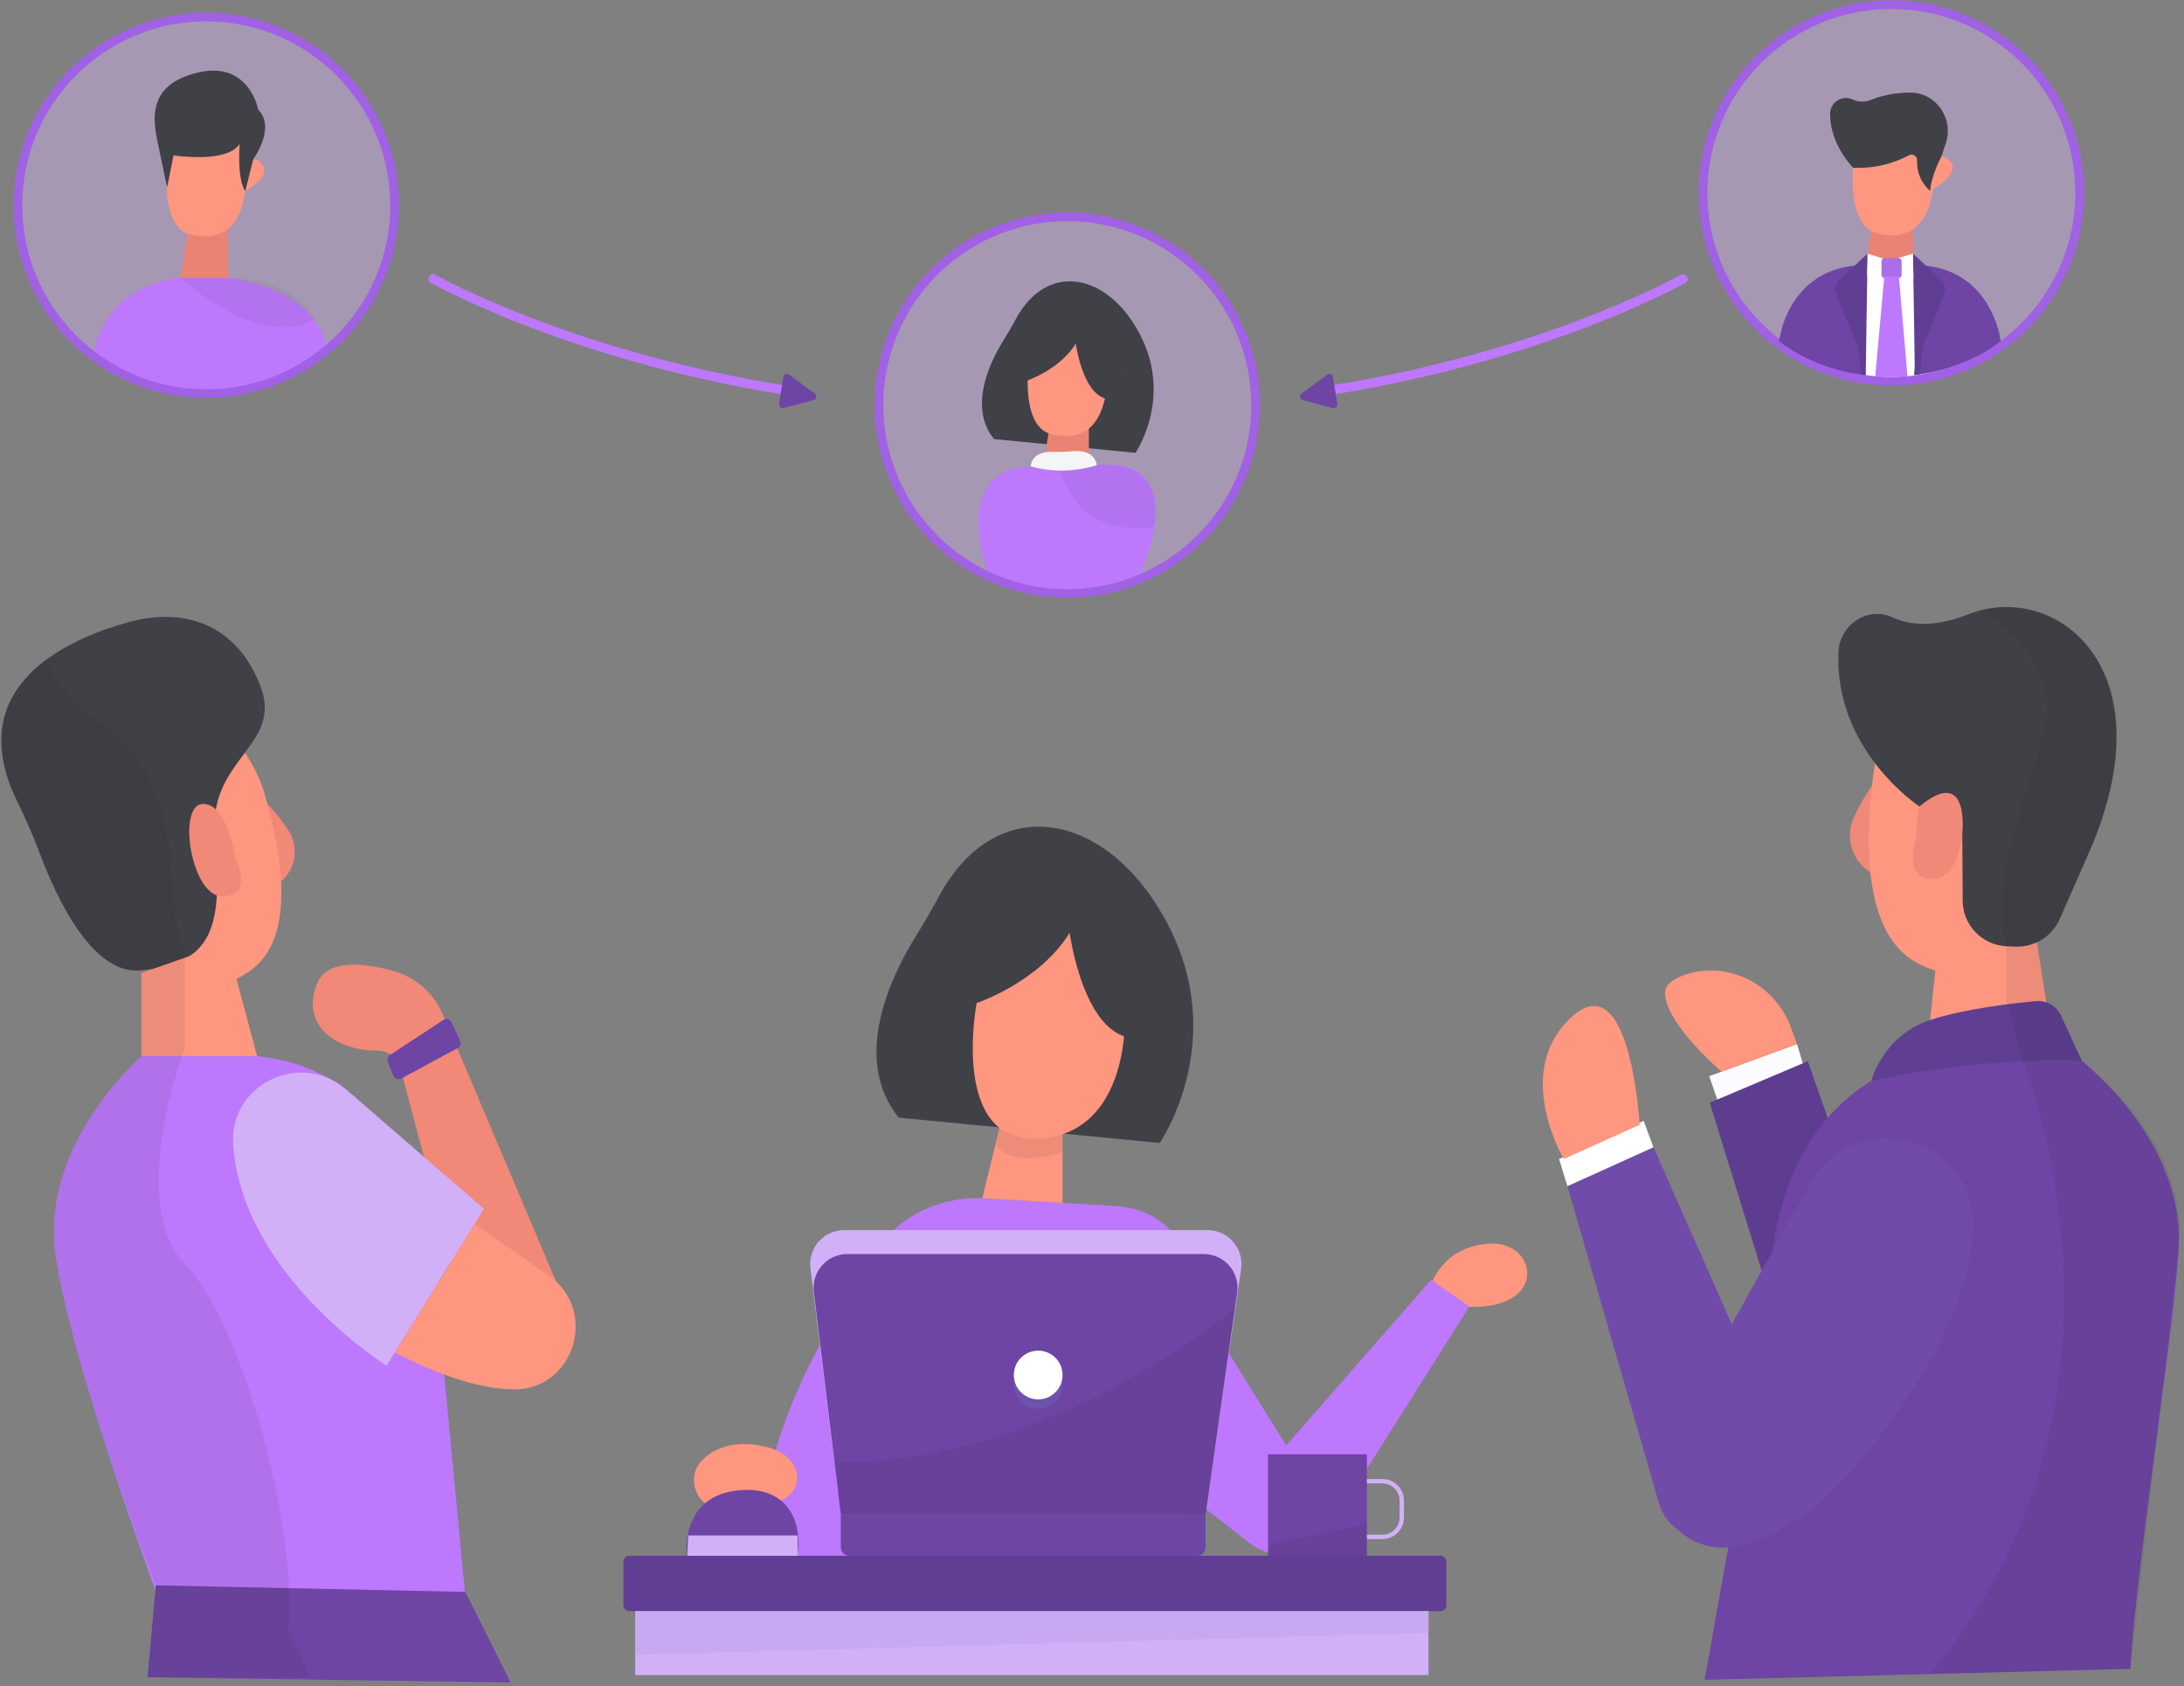 <?xml version="1.0" encoding="UTF-8"?>
<svg width="452px" height="349px" viewBox="0 0 452 349" version="1.1" xmlns="http://www.w3.org/2000/svg" xmlns:xlink="http://www.w3.org/1999/xlink">
    <rect x="0" y="0" width="452" height="349" fill="#808080" stroke="none"/>
    <!-- Generator: Sketch 57.1 (83088) - https://sketch.com -->
    <title>design asset 20</title>
    <desc>Created with Sketch.</desc>
    <g id="Page-1" stroke="none" stroke-width="1" fill="none" fill-rule="evenodd">
        <g id="design-asset-20" fill-rule="nonzero">
            <polygon id="Path" fill="#5E3D91" points="391.724 269.848 374.144 219.62 353.848 228.224 369.504 278.888"></polygon>
            <polygon id="Path" fill="#FCFBFF" points="355.424 227.556 353.728 222.736 371.912 216.08 373.104 220.064"></polygon>
            <path d="M356.296,221.792 L371.896,216.08 L370.64,212.636 C367.388,203.696 357.588,198.676 348.596,201.784 C346.164,202.624 344.504,203.864 344.596,205.684 C344.94,212.16 356.296,221.792 356.296,221.792 Z" id="Path" fill="#FF9680"></path>
            <circle id="Oval" fill="#DFBDFF" opacity="0.4" cx="42.688" cy="42.496" r="38.972"></circle>
            <polygon id="Path" fill="#EA8373" points="39.504 43.684 37.188 58.808 47.16 58.808 47.16 44.564"></polygon>
            <path d="M34.956,31.6 C34.956,31.6 32.296,46.932 39.508,48.564 C46.72,50.196 51.468,46.404 51.108,32.736 C50.748,19.068 35.432,25.512 34.956,31.6 Z" id="Path" fill="#FF9680"></path>
            <path d="M50.492,34.312 C50.492,34.312 52.148,31.408 54.28,34.044 C56.412,36.68 50.132,39.928 50.132,39.928 L50.492,34.312 Z" id="Path" fill="#FF9680"></path>
            <path d="M19.412,73.2 C19.412,73.2 20.684,59.488 37.384,57.548 L47.16,57.548 C47.16,57.548 65.068,59.268 67.616,71.82 C67.616,71.82 57.836,81.064 42.172,81.048 C42.172,81.036 29.6,81.752 19.412,73.2 Z" id="Path" fill="#BD78FD"></path>
            <path d="M37.384,57.536 C37.384,57.536 53.436,72.62 65.14,66.1 C65.14,66.1 61.58,58.012 47.14,57.536 L37.384,57.536 Z" id="Path" fill="#323144" opacity="0.07"></path>
            <path d="M32.692,29.772 L34.584,38.8 L35.916,32.16 C35.916,32.16 47.076,33.884 49.6,29.76 C49.6,29.76 48.976,36.756 50.748,39.568 L52.428,32.928 C52.428,32.928 57.172,26.436 53.452,22.716 C53.452,22.716 51.592,12.488 40.964,15.012 C30.336,17.536 31.656,24.844 32.692,29.772 Z" id="Path" fill="#404047"></path>
            <path d="M42.688,82.364 C26.563,82.364 12.025,72.65 5.854,57.752 C-0.316,42.854 3.095,25.706 14.498,14.304 C25.901,2.902 43.05,-0.508 57.948,5.664 C72.845,11.836 82.558,26.375 82.556,42.5 C82.53,64.507 64.695,82.34 42.688,82.364 L42.688,82.364 Z M42.688,4.424 C21.659,4.424 4.612,21.471 4.612,42.5 C4.612,63.529 21.659,80.576 42.688,80.576 C63.717,80.576 80.764,63.529 80.764,42.5 C80.742,21.48 63.708,4.446 42.688,4.424 L42.688,4.424 Z" id="Shape" fill="#A161E5"></path>
            <circle id="Oval" fill="#DFBDFF" opacity="0.4" cx="220.892" cy="83.844" r="38.972"></circle>
            <path d="M207.652,70.492 C204.98,74.78 200.308,84.188 205.72,90.872 L234.992,93.72 C234.992,93.72 242.932,82.276 235.768,68.92 C229.008,56.324 216.652,54.248 210.284,65.956 C209.452,67.496 208.576,69.012 207.652,70.492 Z" id="Path" fill="#404047"></path>
            <polygon id="Path" fill="#EA8373" points="217.704 85.028 215.388 100.152 225.36 100.152 225.36 85.908"></polygon>
            <path d="M213.156,72.928 C213.156,72.928 210.5,88.26 217.708,89.892 C224.916,91.524 229.668,87.732 229.308,74.064 C228.948,60.396 213.632,66.856 213.156,72.928 Z" id="Path" fill="#FF9680"></path>
            <path d="M228.692,75.656 C228.692,75.656 230.352,72.752 232.48,75.388 C234.608,78.024 228.332,81.272 228.332,81.272 L228.692,75.656 Z" id="Path" fill="#FF9680"></path>
            <path d="M220.892,123.708 C204.766,123.71 190.227,113.997 184.056,99.099 C177.884,84.201 181.294,67.052 192.697,55.649 C204.1,44.246 221.249,40.836 236.147,47.008 C251.045,53.179 260.758,67.718 260.756,83.844 C260.73,105.849 242.897,123.682 220.892,123.708 L220.892,123.708 Z M220.892,45.768 C205.491,45.766 191.606,55.042 185.712,69.27 C179.817,83.498 183.073,99.876 193.963,110.766 C204.852,121.657 221.23,124.915 235.458,119.022 C249.687,113.129 258.964,99.245 258.964,83.844 C258.94,62.827 241.909,45.794 220.892,45.768 L220.892,45.768 Z" id="Shape" fill="#A161E5"></path>
            <path d="M204.344,118.132 C204.344,118.132 195.652,95.156 215.944,96.588 L225.292,96.524 C225.292,96.524 247.08,91.268 236.048,118.772 C236.036,118.772 220.824,126.24 204.344,118.132 Z" id="Path" fill="#BD78FD"></path>
            <path d="M219.444,97.372 C219.444,97.372 222.496,111.504 238.896,109.016 C238.896,109.016 240.496,101.056 235.5,97.748 C235.5,97.748 232.164,95.632 226.996,96.268 L219.444,97.372 Z" id="Path" fill="#323144" opacity="0.07"></path>
            <path d="M212.48,78.8 C212.48,78.8 219.324,76.52 222.644,71.116 C222.644,71.116 224.192,82.976 230.152,82.636 C230.152,82.636 234.432,78.452 232.468,73.484 C230.504,68.516 226.368,61.34 218.192,62.96 C210.016,64.58 212.48,78.8 212.48,78.8 Z" id="Path" fill="#404047"></path>
            <path d="M213.324,96.54 C213.324,96.54 213.26,93.316 218.156,93.504 C219.385,93.555 220.616,93.517 221.84,93.392 C223.712,93.204 226.48,93.428 226.996,96.268 C222.559,97.665 217.813,97.759 213.324,96.54 Z" id="Path" fill="#F4F5F7"></path>
            <path d="M55.36,166.4 C57.02,168.135 58.509,170.026 59.804,172.048 C61.871,175.448 61.183,179.842 58.176,182.448 L58.176,182.448 L55.36,166.4 Z" id="Path" fill="#F28877"></path>
            <path d="M117.236,270.284 L91.66,209.972 C89.76,205.51 85.918,202.166 81.236,200.9 C75.256,199.264 67.656,198.404 65.552,203.7 C62.352,211.768 68.852,217.452 78.248,217.464 C80.42,217.491 82.306,218.964 82.86,221.064 L95.6,269.008 C95.6,269.008 110.068,288.312 117.236,270.284 Z" id="Path" fill="#F28877"></path>
            <path d="M31.716,143.376 C42.84,145.324 51.716,153.796 54.868,164.64 C58.448,176.936 61.2,193.892 52.092,200.668 C37.068,211.844 24.572,192.804 18.46,182.352 C13.332,173.576 6.608,138.984 31.716,143.376 Z" id="Path" fill="#FF9680"></path>
            <path d="M3.548,165.828 C5.312,169.448 6.944,173.132 8.348,176.904 C11.788,186.06 19.236,201.928 29.252,200.836 C43.252,199.3 46.34,193.236 44.452,173.532 C42.852,156.692 58.852,154.568 53.804,141.764 C48.756,128.96 37.92,125.716 26.8,128.712 C16.356,131.532 -8.632,140.844 3.548,165.828 Z" id="Path" fill="#404047"></path>
            <polygon id="Path" fill="#FF9680" points="29.256 201.376 29.256 226.64 55.36 226.64 46.96 195.152"></polygon>
            <path d="M53.2,218.584 L29.256,218.584 C29.256,218.584 9.168,235.956 11.304,258.02 C13.44,280.084 35.924,339.376 35.924,339.376 L96.48,332.32 L89.776,261.716 C89.776,261.716 86.96,222 53.2,218.584 Z" id="Path" fill="#BD78FD"></path>
            <path d="M71.6,225.456 L100.148,250.172 L80.004,282.652 C80.004,282.652 50,263.884 48.252,236.8 C47.452,224.4 62.228,217.328 71.6,225.456 Z" id="Path" fill="#D2B0F7"></path>
            <path d="M98.208,253.324 L113.564,264 C123.92,271.2 118.896,287.676 106.28,287.556 C100.368,287.496 92.412,285.416 81.708,279.932 L98.208,253.324 Z" id="Path" fill="#FF9680"></path>
            <path d="M80.692,218.368 L91.764,211.092 C92.04,210.911 92.38,210.858 92.698,210.947 C93.015,211.036 93.279,211.258 93.42,211.556 L95.244,215.408 C95.501,215.957 95.286,216.612 94.752,216.9 L83.016,223.236 C82.729,223.39 82.391,223.415 82.085,223.303 C81.779,223.191 81.536,222.955 81.416,222.652 L80.26,219.744 C80.059,219.241 80.239,218.666 80.692,218.368 Z" id="Path" fill="#6E44A5"></path>
            <path d="M48.724,177.72 C48.724,177.72 47.056,166 41.836,166.4 C36.616,166.8 39.592,185.776 46.128,185.508 C52.664,185.24 48.724,177.72 48.724,177.72 Z" id="Path" fill="#F28877"></path>
            <polygon id="Path" fill="#6E44A5" points="32.264 328.116 30.528 347.132 105.672 348.208 96.304 329.472"></polygon>
            <path d="M30.528,347.132 L32.264,328.116 C32.264,328.116 13.436,280 11.304,257.948 C9.172,235.896 29.256,218.512 29.256,218.512 L29.256,201.312 L32.2,200.276 C31.231,200.496 30.251,200.661 29.264,200.772 C19.264,201.864 11.796,185.996 8.36,176.84 C6.944,173.072 5.312,169.384 3.56,165.764 C-3.4,151.488 1.784,142.332 9.452,136.564 C11.216,140.776 14.652,145.364 20.948,149.72 C40.464,163.208 33.236,189.72 38.296,197.052 L38.296,216.744 C38.296,216.744 26.008,248.836 38.296,261.668 C50.584,274.5 61.6,317.064 59.704,337.34 L64.172,347.132 L30.528,347.132 Z" id="Path" fill="#212123" opacity="0.08"></path>
            <path d="M387.4,162.612 C385.892,164.781 384.597,167.091 383.532,169.508 C381.866,173.554 383.362,178.212 387.072,180.532 L387.072,180.532 L387.4,162.612 Z" id="Path" fill="#F28877"></path>
            <path d="M409.2,133.568 C397.44,137.568 389.24,148.3 387.656,160.624 C385.86,174.6 385.756,193.496 396.812,199.312 C415.044,208.912 425.384,186.076 430.248,173.672 C434.308,163.26 435.724,124.516 409.2,133.568 Z" id="Path" fill="#FF9680"></path>
            <polygon id="Path" fill="#FF9680" points="421.54 194.96 426.036 223.652 397.66 228.1 401.428 192.444"></polygon>
            <path d="M352.8,347.668 L366.24,272.088 C366.24,272.088 362.532,228.416 398.64,218.98 L424.68,214.896 C424.68,214.896 449.48,230.356 450.912,254.704 C451.568,265.78 442.112,322.372 440.912,345.388 L352.8,347.668 Z" id="Path" fill="#6E44A5"></path>
            <path d="M396.54,173.792 C396.54,173.792 396.36,160.752 402.1,160.32 C407.84,159.888 407.844,181 400.692,181.82 C393.54,182.64 396.54,173.792 396.54,173.792 Z" id="Path" fill="#F28877"></path>
            <path d="M397.24,166.904 C397.24,166.904 379.6,155.356 380.488,134.924 C380.736,129.292 386.548,125.38 391.656,127.76 C395.216,129.416 400.288,129.932 407.344,127.144 C425.304,120.044 448.892,138.156 432.5,176.06 L426.28,190.18 C424.684,193.802 421.035,196.079 417.08,195.92 L415.204,195.84 C410.173,195.579 406.221,191.437 406.196,186.4 L406.116,172.32 C406.116,172.32 407.72,158.304 397.24,166.904 Z" id="Path" fill="#404047"></path>
            <path d="M374.748,244.82 L344.4,299.108 C338.4,309.864 348,322.772 359.976,319.908 C368.84,317.8 379.496,311.056 390.808,294.768 C390.808,294.768 408.408,272.932 408.252,253.168 C408.132,234.944 383.652,228.892 374.748,244.82 Z" id="Path" fill="#704BAA"></path>
            <path d="M387.272,223.728 C387.272,223.728 389.62,214.376 399.456,211.116 C406.324,208.844 416.072,207.692 421.328,207.204 C423.539,207 425.638,208.214 426.564,210.232 L430.88,219.6 C430.88,219.6 411.276,218.368 387.272,223.728 Z" id="Path" fill="#5F3E93"></path>
            <circle id="Oval" fill="#DFBDFF" opacity="0.4" cx="391.444" cy="39.928" r="38.972"></circle>
            <polygon id="Path" fill="#EA8373" points="388.256 41.116 385.94 56.24 395.912 56.24 395.912 41.996"></polygon>
            <path d="M383.92,30.96 C383.92,30.96 381.204,46.648 388.58,48.316 C395.956,49.984 400.808,46.104 400.42,32.128 C400.032,18.152 384.4,24.752 383.92,30.96 Z" id="Path" fill="#FF9680"></path>
            <path d="M399.812,33.752 C399.812,33.752 401.508,30.78 403.688,33.476 C405.868,36.172 399.444,39.5 399.444,39.5 L399.812,33.752 Z" id="Path" fill="#FF9680"></path>
            <path d="M368.164,70.616 C368.164,70.616 369.436,56.904 386.136,54.968 L395.912,54.968 C395.912,54.968 411.512,58.064 414.08,70.616 C414.08,70.616 406.592,78.484 390.924,78.468 C390.924,78.468 378.356,79.2 368.164,70.616 Z" id="Path" fill="#FEFEFF"></path>
            <path d="M391.444,79.796 C375.319,79.798 360.78,70.085 354.608,55.188 C348.436,40.29 351.846,23.141 363.248,11.738 C374.65,0.335 391.798,-3.076 406.696,3.094 C421.594,9.265 431.308,23.803 431.308,39.928 C431.284,61.935 413.451,79.77 391.444,79.796 L391.444,79.796 Z M391.444,1.852 C376.043,1.85 362.158,11.126 356.264,25.354 C350.369,39.582 353.625,55.96 364.515,66.85 C375.404,77.741 391.782,80.999 406.01,75.106 C420.239,69.213 429.516,55.329 429.516,39.928 C429.492,18.911 412.461,1.878 391.444,1.852 L391.444,1.852 Z" id="Shape" fill="#A161E5"></path>
            <path d="M383.512,34.708 C383.512,34.708 378.776,30 378.748,23.6 C378.743,22.467 379.32,21.411 380.275,20.802 C381.23,20.192 382.43,20.115 383.456,20.596 C384.703,21.166 386.137,21.166 387.384,20.596 C389.982,19.619 392.74,19.134 395.516,19.168 C400.792,19.272 404.368,24.616 402.716,29.62 L401.804,32.356 C401.804,32.356 399.668,36.316 399.46,39.508 C397.641,37.943 396.644,35.629 396.756,33.232 C396.786,32.815 396.587,32.415 396.237,32.187 C395.887,31.96 395.441,31.94 395.072,32.136 C391.525,34.031 387.528,34.92 383.512,34.708 L383.512,34.708 Z" id="Path" fill="#404047"></path>
            <path d="M386.332,53.672 C386.332,53.672 384.88,68.644 386.136,77.632 C386.136,77.632 376.452,76.988 368.164,70.616 C368.164,70.616 369.744,56.384 383.896,54.968 L386.332,53.672 Z" id="Path" fill="#6E44A5"></path>
            <path d="M395.912,53.672 C395.912,53.672 397.368,68.644 396.108,77.632 C396.108,77.632 405.792,76.988 414.08,70.616 C414.08,70.616 412.48,56.384 398.352,54.968 L395.912,53.672 Z" id="Path" fill="#6E44A5"></path>
            <path d="M386.516,52.488 C386.516,52.488 382.66,56.044 380.592,58.056 C379.906,58.723 379.681,59.733 380.02,60.628 C381.012,63.28 383.152,68.9 384.492,71.576 L385.088,77.516 L386.136,77.632 C386.136,77.632 386.4,58.4 386.516,52.488 Z" id="Path" fill="#5F3E93"></path>
            <path d="M395.912,52.488 C395.912,52.488 399.768,56.044 401.832,58.056 C402.518,58.723 402.743,59.733 402.404,60.628 C401.416,63.28 399.272,68.9 397.936,71.576 L397.336,77.516 L396.292,77.632 C396.292,77.632 396.032,58.4 395.912,52.488 Z" id="Path" fill="#5F3E93"></path>
            <polygon id="Path" fill="#FEFEFF" points="386.516 52.488 390.252 53.672 390.564 58.164 386.432 57.06"></polygon>
            <polygon id="Path" fill="#FEFEFF" points="395.912 52.488 391.992 53.672 391.684 58.164 396 57.596"></polygon>
            <path d="M390.052,53.4 L392.908,53.4 C393.266,53.4 393.556,53.69 393.556,54.048 L393.556,56.904 C393.556,57.077 393.487,57.243 393.365,57.365 C393.243,57.487 393.077,57.556 392.904,57.556 L390.048,57.556 C389.688,57.556 389.396,57.264 389.396,56.904 L389.396,54.048 C389.396,53.69 389.686,53.4 390.044,53.4 L390.052,53.4 Z" id="Path" fill="#A96DE8"></path>
            <path d="M389.972,57.2 L388.108,77.86 C390.322,78.129 392.562,78.129 394.776,77.86 L392.988,57.2 L389.972,57.2 Z" id="Path" fill="#BD78FD"></path>
            <path d="M296.164,265.944 C296.164,265.944 298.54,257.784 308.516,257.388 C318.492,256.992 320.564,271.752 302.6,270.4 L296.164,265.944 Z" id="Path" fill="#FF9680"></path>
            <path d="M250.564,274.044 L266.196,299.148 L296.164,264.884 L304.1,270.4 L274.944,316.572 C273.265,319.23 270.542,321.054 267.445,321.595 C264.349,322.136 261.168,321.343 258.688,319.412 L240,304.852 L250.564,274.044 Z" id="Path" fill="#BD78FD"></path>
            <path d="M188.512,251.848 C188.512,251.848 168.912,271.88 160.544,300.116 C160.544,300.116 149.26,315.06 164.98,321.988 C180.7,328.916 192.412,319.688 188.512,296.204 C184.612,272.72 188.512,251.848 188.512,251.848 Z" id="Path" fill="#BD78FD"></path>
            <path d="M187.272,252.688 C181.464,256.88 176.072,264.52 177.748,278.312 L179.6,322 L243.28,322 C243.28,322 263.6,251.176 230.66,249.6 L204.016,248 C198.072,247.676 192.1,249.2 187.272,252.688 Z" id="Path" fill="#BD78FD"></path>
            <path d="M286.12,318.528 L281.32,318.528 L281.32,317.624 L286.12,317.624 C288.074,317.622 289.658,316.038 289.66,314.084 L289.66,310.556 C289.658,308.602 288.074,307.018 286.12,307.016 L281.776,307.016 L281.776,306.112 L286.12,306.112 C288.573,306.114 290.562,308.103 290.564,310.556 L290.564,314.084 C290.562,316.537 288.573,318.526 286.12,318.528 Z" id="Path" fill="#D2B0F7"></path>
            <rect id="Rectangle" fill="#6E44A5" x="262.444" y="300.992" width="20.44" height="21.228"></rect>
            <polygon id="Path" fill="#212123" opacity="0.08" points="262.444 319.7 282.884 315.436 282.884 322.22 262.444 322.22"></polygon>
            <rect id="Rectangle" fill="#5F3E93" x="129.032" y="321.988" width="170.292" height="11.48" rx="1.212"></rect>
            <rect id="Rectangle" fill="#D2B0F7" x="131.456" y="333.44" width="164.192" height="13.252"></rect>
            <path d="M189.572,193.708 C184.64,201.616 176.024,218.976 186.004,231.308 L240.004,236.556 C240.004,236.556 254.652,215.444 241.436,190.824 C228.968,167.588 206.172,163.752 194.424,185.352 C192.888,188.18 191.276,190.976 189.572,193.708 Z" id="Path" fill="#404047"></path>
            <polygon id="Path" fill="#6D6DBC" opacity="0.1" points="131.456 333.44 131.456 342.476 295.648 337.96 295.648 333.44"></polygon>
            <path d="M174.032,313.576 L249.488,313.576 L249.488,320.232 C249.488,321.215 248.691,322.012 247.708,322.012 L175.812,322.012 C174.829,322.012 174.032,321.215 174.032,320.232 L174.032,313.576 Z" id="Path" fill="#5A82A7"></path>
            <path d="M174.032,313.576 L249.488,313.576 L249.488,320.232 C249.488,321.215 248.691,322.012 247.708,322.012 L175.812,322.012 C174.829,322.012 174.032,321.215 174.032,320.232 L174.032,313.576 Z" id="Path" fill="#6E44A5"></path>
            <path d="M173.396,308.608 L167.72,262.4 C167.493,260.402 168.134,258.404 169.481,256.911 C170.827,255.418 172.75,254.575 174.76,254.596 L249.848,254.596 C251.884,254.574 253.828,255.438 255.176,256.964 C256.524,258.49 257.141,260.527 256.868,262.544 L250.196,308.608 L173.396,308.608 Z" id="Path" fill="#D2B0F7"></path>
            <path d="M174.032,313.576 L168.432,267.348 C168.194,265.369 168.814,263.383 170.136,261.892 C171.458,260.4 173.355,259.546 175.348,259.544 L249.144,259.544 C251.163,259.544 253.083,260.419 254.407,261.944 C255.731,263.469 256.328,265.493 256.044,267.492 L249.488,313.576 L174.032,313.576 Z" id="Path" fill="#6E44A5"></path>
            <path d="M174.032,313.576 L249.488,313.576 L255.6,270.732 C255.6,270.732 217.748,303.2 172.716,302.676 L174.032,313.576 Z" id="Path" fill="#212123" opacity="0.08"></path>
            <circle id="Oval" fill="#6D6DBC" opacity="0.33" cx="214.864" cy="286.56" r="5.044"></circle>
            <circle id="Oval" fill="#FEFFFF" cx="214.864" cy="284.58" r="5.044"></circle>
            <path d="M202.124,207.6 C202.124,207.6 196.484,236.856 215.04,235.684 C228.936,234.804 231.964,221.4 232.608,214.728 C232.873,212.183 233.379,209.669 234.12,207.22 C235.964,200.988 237.972,188.688 227.672,182.796 C213.54,174.716 203.384,191.38 202.124,207.6 Z" id="Path" fill="#FF9680"></path>
            <polygon id="Path" fill="#FF9680" points="208.004 228.74 203.3 247.984 219.912 248.972 219.912 228.572"></polygon>
            <path d="M150.92,312.352 C144.92,313.492 141.096,306.132 145.576,301.952 C147.716,299.952 151.028,298.42 156.1,298.996 C168.4,300.396 166.444,311.02 159.176,311.02 C156.144,311.024 153.408,311.884 150.92,312.352 Z" id="Path" fill="#FF9680"></path>
            <path d="M142.12,322 C142.12,322 140.724,310.4 151.628,308.62 C162.532,306.84 166.316,314.512 164.98,322 L142.12,322 Z" id="Path" fill="#6E44A5"></path>
            <polygon id="Path" fill="#D2B0F7" points="142.428 317.792 165.08 317.792 165.08 321.988 142.22 321.988"></polygon>
            <path d="M206.852,233.448 C206.852,233.448 211.528,237.448 219.912,234.756 L219.912,238.4 C219.912,238.4 210.612,242.028 205.976,237.052 L206.852,233.448 Z" id="Path" fill="#212123" opacity="0.08"></path>
            <path d="M202.124,207.6 C202.124,207.6 215.092,203.276 221.38,193.036 C221.38,193.036 224.312,215.512 235.616,214.864 C235.616,214.864 243.724,206.936 240.016,197.528 C236.308,188.12 228.436,174.512 212.944,177.6 C197.452,180.688 202.124,207.6 202.124,207.6 Z" id="Path" fill="#404047"></path>
            <path d="M166.892,82.36 C166.847,82.364 166.801,82.364 166.756,82.36 C119.452,75.616 89.436,58.692 89.156,58.52 C88.86,58.351 88.677,58.038 88.675,57.697 C88.673,57.357 88.853,57.041 89.147,56.869 C89.441,56.697 89.804,56.695 90.1,56.864 C90.396,57.032 120.12,73.78 167.04,80.464 C167.529,80.542 167.878,80.98 167.844,81.474 C167.809,81.969 167.403,82.355 166.908,82.364 L166.892,82.36 Z" id="Path" fill="#BD78FD"></path>
            <path d="M162.116,78 L161.236,83.6 C161.196,83.849 161.285,84.101 161.473,84.27 C161.66,84.439 161.92,84.502 162.164,84.436 L168.4,82.8 C168.676,82.725 168.884,82.499 168.938,82.219 C168.991,81.938 168.881,81.651 168.652,81.48 L163.308,77.54 C163.101,77.381 162.826,77.341 162.583,77.435 C162.339,77.529 162.162,77.743 162.116,78 Z" id="Path" fill="#6E44A5"></path>
            <path d="M271.096,82.36 C270.6,82.353 270.192,81.967 270.157,81.472 C270.121,80.978 270.47,80.538 270.96,80.46 C317.88,73.768 347.604,57.02 347.9,56.86 C348.353,56.638 348.9,56.805 349.151,57.243 C349.402,57.681 349.269,58.238 348.848,58.516 C348.548,58.688 318.536,75.612 271.248,82.356 C271.198,82.362 271.147,82.363 271.096,82.36 Z" id="Path" fill="#BD78FD"></path>
            <path d="M275.868,78 L276.752,83.6 C276.792,83.849 276.703,84.101 276.515,84.27 C276.328,84.439 276.068,84.502 275.824,84.436 L269.6,82.8 C269.322,82.728 269.111,82.502 269.057,82.22 C269.003,81.938 269.116,81.65 269.348,81.48 L274.692,77.54 C274.898,77.387 275.168,77.35 275.408,77.444 C275.647,77.537 275.821,77.748 275.868,78 L275.868,78 Z" id="Path" fill="#6E44A5"></path>
            <path d="M343.312,311.056 L324.4,245.496 L342.204,237.44 L372.94,306.896 L359.16,316.62 C356.435,318.543 352.948,319.029 349.801,317.924 C346.654,316.82 344.237,314.26 343.312,311.056 L343.312,311.056 Z" id="Path" fill="#704BAA"></path>
            <polygon id="Path" fill="#FFFFFF" points="324.396 245.496 322.664 239.876 340.164 231.976 342.2 237.44"></polygon>
            <path d="M323.636,239.876 C323.636,239.876 312.92,221.832 325.2,210.532 C337.48,199.232 339.34,232.8 339.34,232.8 L323.636,239.876 Z" id="Path" fill="#FF9680"></path>
            <path d="M415.2,195.84 L415.2,207.2 L418.668,219.636 C418.668,219.636 447.468,288.984 399.468,346.476 L440.932,345.404 L450.932,257.404 C450.932,257.404 454.572,238.88 430.932,219.608 L426.616,210.256 C426.616,210.256 425.596,207.756 423.488,207.492 L421.592,194.984 C421.592,194.984 424.628,194.072 426.332,190.204 C426.332,190.204 433.752,173.9 435.024,169.648 C435.024,169.648 443.148,148.592 433.2,135.248 C433.2,135.248 426.636,123.88 410.332,126.252 C410.332,126.252 426.468,136.32 423.248,150.272 C420.028,164.224 411.836,181.352 415.2,195.84 Z" id="Path" fill="#212123" opacity="0.08"></path>
        </g>
    </g>
</svg>